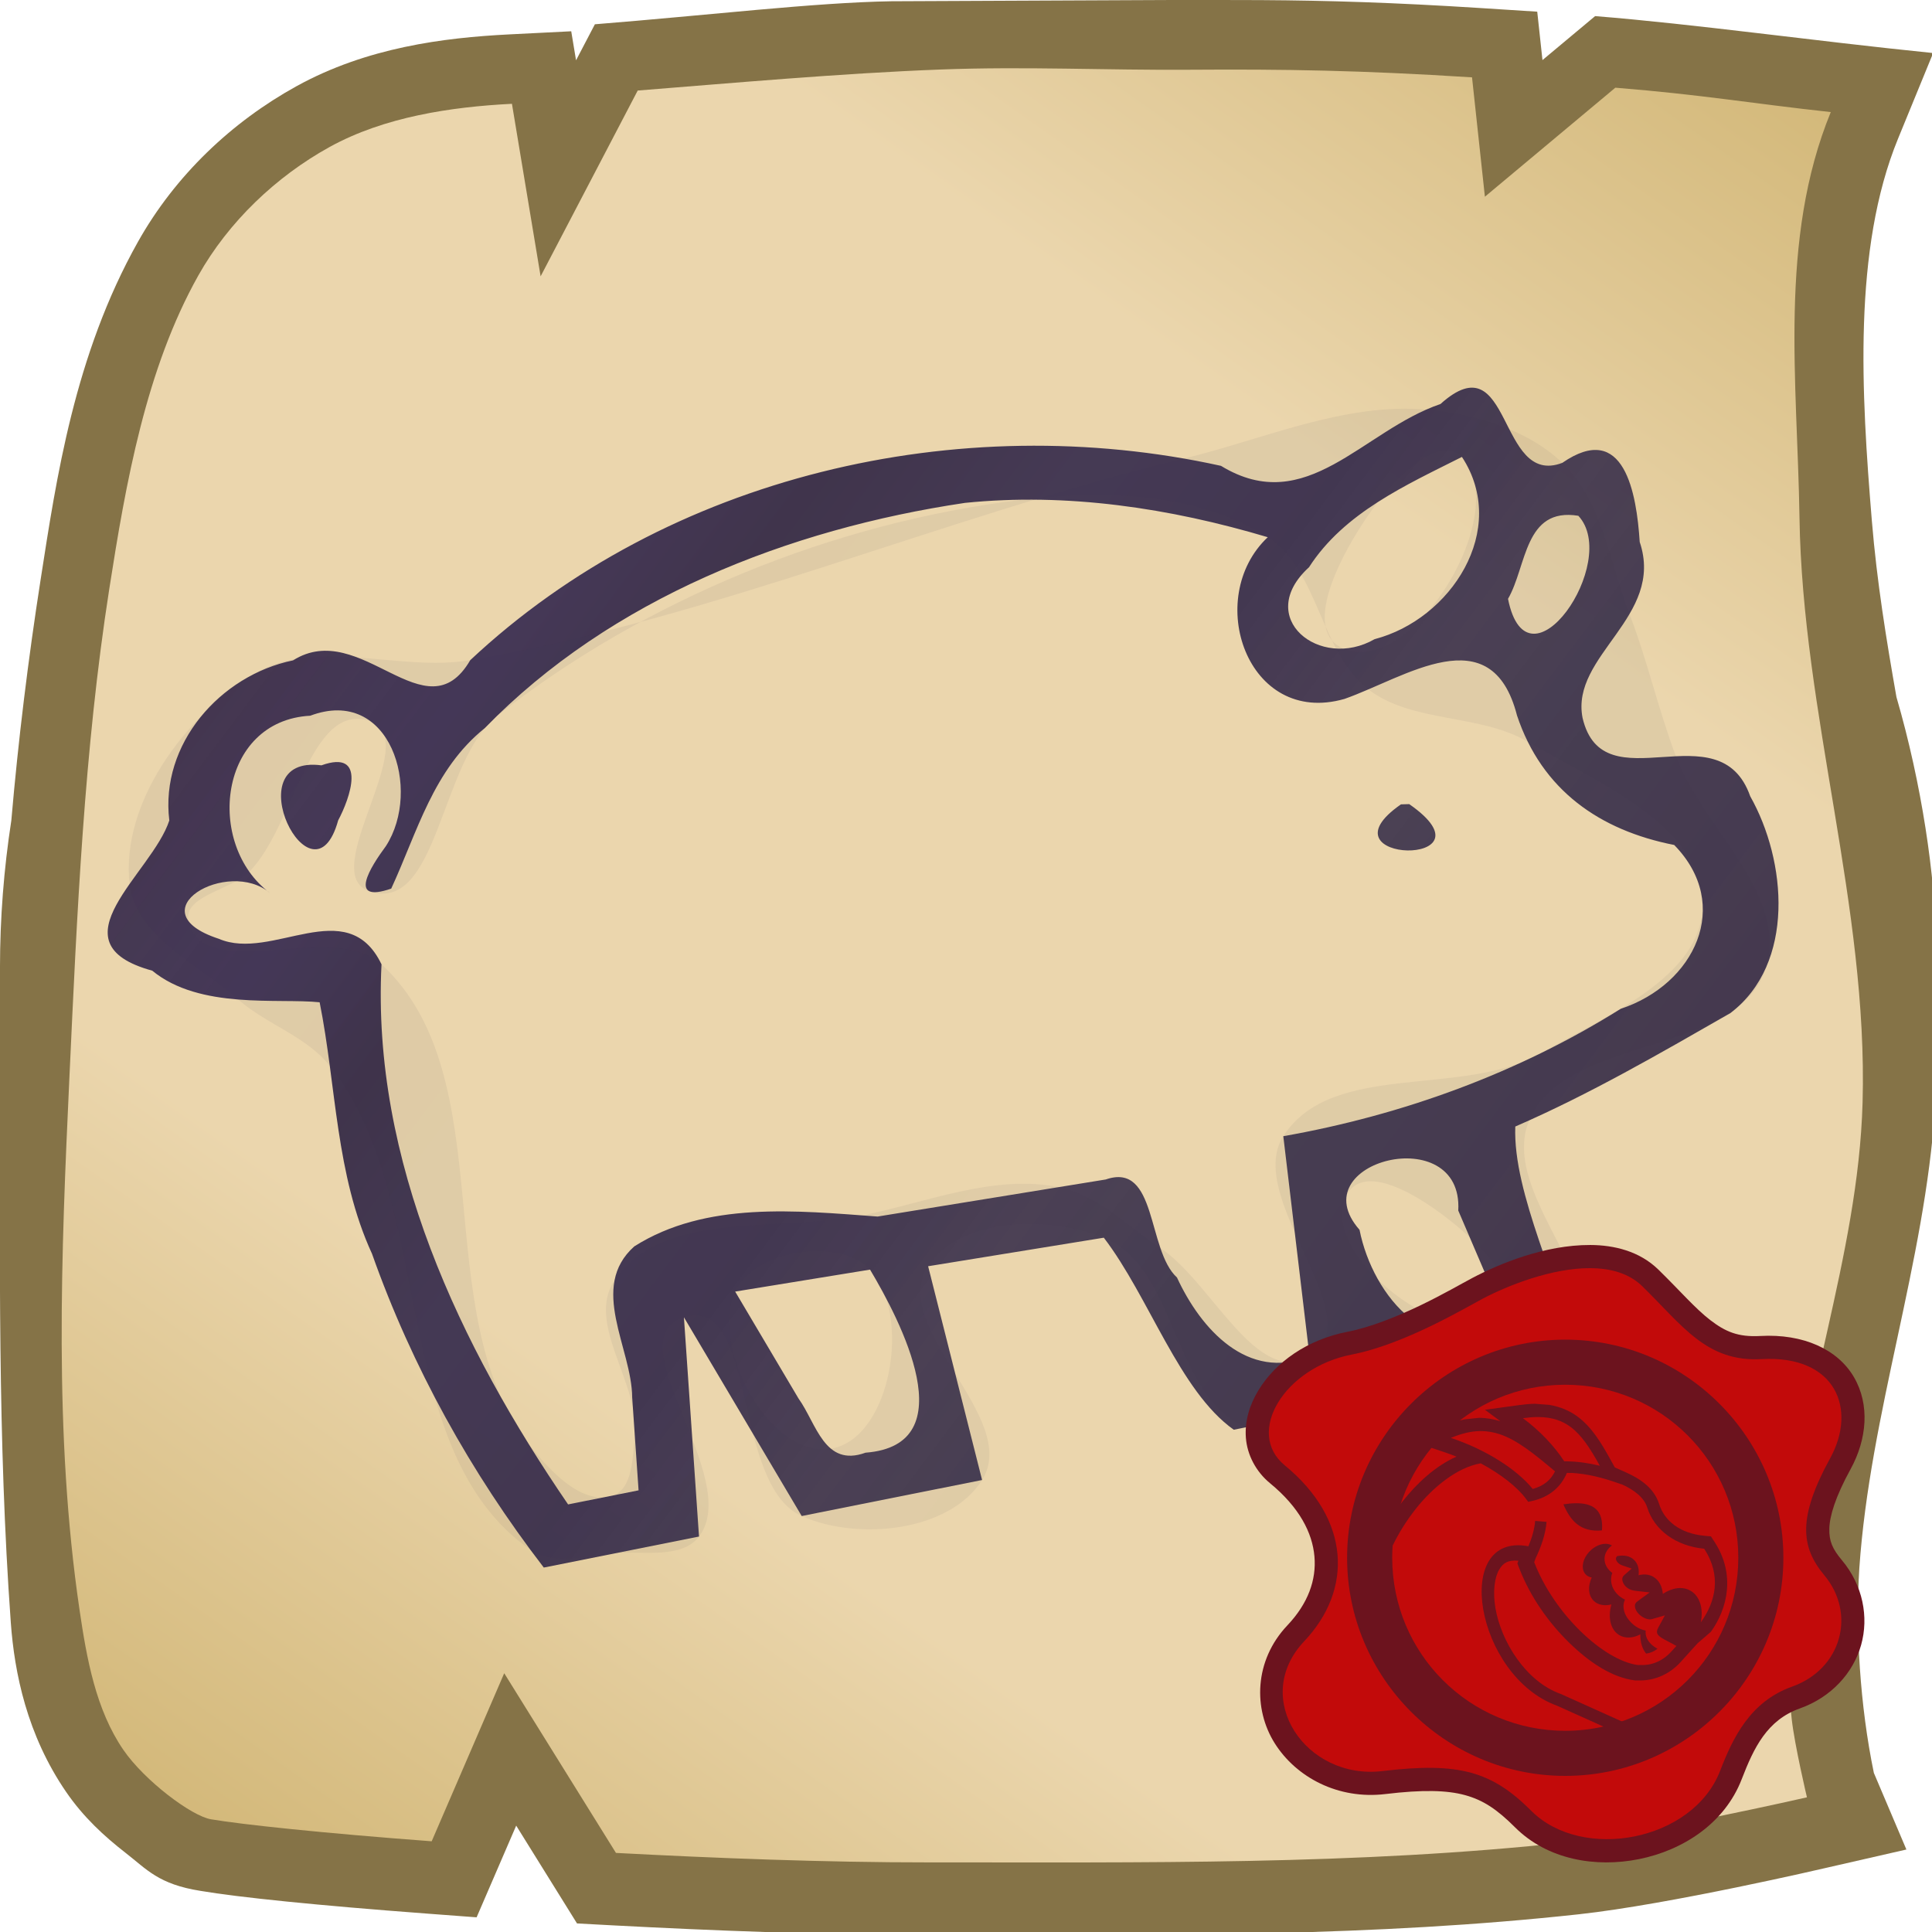 <svg height="500" viewBox="0 0 132.292 132.292" width="500" xmlns="http://www.w3.org/2000/svg" xmlns:xlink="http://www.w3.org/1999/xlink"><linearGradient id="a" gradientUnits="userSpaceOnUse" x1="116.132" x2="22.669" y1="0" y2="132.292"><stop offset="0" stop-color="#d3b879"/><stop offset=".25" stop-color="#ebd6ad"/><stop offset=".5" stop-color="#ebd6ad"/><stop offset=".75" stop-color="#ebd6ad"/><stop offset="1" stop-color="#d3b879"/></linearGradient><filter id="b" color-interpolation-filters="sRGB" height="1.006" width="1.006" x="-.003" y="-.003"><feGaussianBlur stdDeviation=".352"/></filter><filter id="c" color-interpolation-filters="sRGB" height="1.009" width="1.009" x="-.004" y="-.004"><feGaussianBlur stdDeviation=".123"/></filter><linearGradient id="d" gradientUnits="userSpaceOnUse" spreadMethod="repeat" x1="146.23" x2="236.621" y1="133.8" y2="235.09"><stop offset="0" stop-color="#2e2442"/><stop offset=".125" stop-color="#342a4b"/><stop offset=".25" stop-color="#322848"/><stop offset=".375" stop-color="#322947" stop-opacity=".95"/><stop offset=".5" stop-color="#322a46" stop-opacity=".98"/><stop offset=".75" stop-color="#2e2442" stop-opacity=".97"/><stop offset=".906" stop-color="#34284e"/><stop offset="1" stop-color="#2e2442"/></linearGradient><filter id="e" color-interpolation-filters="sRGB" height="1.047" width="1.029" x="-.015" y="-.023"><feGaussianBlur stdDeviation=".818"/></filter><filter id="f" color-interpolation-filters="sRGB" height="1.002" width="1.001" x="-.001" y="-.001"><feGaussianBlur stdDeviation=".036"/></filter><path d="m250.471 499.983c51.835.039 104.538.441 157.504-5.348 23.527-2.571 63.666-11.943 63.666-11.943l20.957-4.789-8.406-19.797c-3.626-17.49-4.76-37.133-3.756-52.852 2.741-40.111 16.933-78.897 19.564-119.016.828-12.623.691-24.469.344-42.18-.347-17.711-3.704-41.244-10.317-63.953-2.609-14.831-5.05-29.754-6.35-45.516-2.711-32.883-4.959-70.153 6.762-98.752l9.072-22.131c-31.313-3.172-61.138-7.435-87.342-9.543l-13.605 11.365-1.35-12.51-15.117-.967c-21.868-1.39-38.846-1.919-56.314-2.025-5.823-.036-16.508-.027-22.639-.027l-72.837.327c-19.69.327-47.169 3.598-76.591 5.948l-4.609 8.811-.258.496-1.246-7.498-16.018.805c-16.981.856-36.821 3.38-54.957 13.381-16.734 9.228-31.341 23.054-40.965 40.189-16.466 29.318-21.106 61.291-25.148 87.197-3.249 20.824-5.799 41.628-7.584 62.336-1.944 12.576-2.924 25.282-2.933 38.008l.001 27.979c.014 46.729-.629 93.964 2.793 141.27.941 13.005 4.17 29.035 14.33 43.824 4.451 6.479 9.806 11.404 15.326 15.693 5.506 4.279 8.509 8.111 19.365 9.824 9.832 1.663 30.066 3.742 58.57 5.875l12.771.959 10.229-23.693 15.715 25.273 9.365.502c25.465 1.348 54.433 2.491 81.955 2.473z" fill="#857347" stroke-width="3.78" transform="scale(.265)"/><path d="m43.667 6.199-6.649 12.723-1.963-11.814c-4.152.209-8.735.888-12.484 2.956-3.665 2.021-6.931 5.135-8.988 8.796-3.594 6.399-4.968 14.212-6.101 21.472-1.724 11.049-2.209 22.267-2.729 33.439-.565 12.142-1.075 24.438.693 36.464.487 3.314 1.111 6.835 3.004 9.59 1.45 2.11 4.687 4.544 6.008 4.751 2.083.354 7.611.944 15.101 1.505l4.967-11.508 7.651 12.304c6.689.354 14.283.654 21.43.649 14.614-.01 29.291.201 43.819-1.387 5.496-.601 16.303-3.069 16.303-3.069s-.84-3.54-1.041-5.344c-.4-3.586-.562-7.22-.321-10.821.708-10.588 4.876-20.805 5.172-31.413.374-13.426-4.117-26.631-4.321-40.061-.141-9.278-1.441-19.011 2.143-27.756-5.568-.608-8.703-1.18-14.752-1.67l-8.932 7.465-.881-8.173c-7.611-.484-12.854-.566-19.284-.522-5.85.04-11.266-.236-17.112-.015-6.769.256-14.283.929-20.733 1.44z" fill="url(#a)" stroke-width="4.763"/><g><path d="m31.618 35.433c-4.872 5.507-8.245-5.266-14.481-2.873-6.206.032-12.238 4.665-12.722 11.059-2.277 4.061-11.686 8.064-3.844 11.994 3.238 3.967 9.856 4.288 13.159 5.314.003 7.137-1.515 14.324.175 21.406 1.423 9.874 4.498 19.491 8.912 28.432h13.187c.782-6.053 1.564-12.105 2.346-18.158 2.126 6.053 4.253 12.105 6.379 18.158h15.324c-.307-6.115-.613-12.229-.92-18.344 4.939.178 9.879.357 14.818.535 2.742 5.582 3.666 13.766 7.484 17.809h11.786c-.1-2.877.626-6.968 1.588-1.767.779 2.929 4.359 1.376 6.572 1.767h9.228c-.118-6.513-2.537-14.708-1.227-20.176 6.609-1.425 13.031-3.619 19.426-5.758 6.127-2.989 7.081-11.52 5.157-17.385-1.085-7.687-12.174-1.635-12.419-9.143.021-5.325 8.378-6.903 7.54-13.44.53-3.971.754-10.222-5.035-7.726-5.715.963-2.084-10.883-8.994-6.795-6.8.895-12.807 7.127-18.938 1.469-20.446-8.988-45.347-8.272-64.501 3.623zm67.158 2.971c-6.246 3.903-4.781 15.15 3.628 14.464 5.333-.755 13.363-4.374 13.825 4.159.813 6.527 4.9 10.748 10.729 13.153 3.821 5.872-.628 11.728-7.041 12.511-9.43 3.579-19.578 5.126-29.646 4.902-.483 6.137-.967 12.273-1.45 18.41-5.454 1.046-8.44-3.993-9.542-8.6-2.011-2.744.29-9.795-4.22-9.172-6.414-.232-12.829-.463-19.243-.695-6.509-1.804-13.771-4.073-20.366-1.532-4.412 2.598-1.857 8.255-2.636 12.305-.331 2.565-.663 5.129-.994 7.694-1.996 0-3.992 0-5.988 0-6.263-14.7-10.44-31.296-6.429-47.168-1.648-6.414-8.905-1.991-12.878-4.743-6.428-3.62 2.092-6.504 4.939-2.893-4.546-5.035-1.394-14.929 6.174-13.837 7.026-1.151 7.936 7.884 4.058 11.882-1.635 1.483-4.105 4.084-.264 3.564 3.065-4.2 5.358-9.031 10.263-11.584 12.425-8.535 28.072-11.301 42.906-10.565 8.496.816 16.669 3.77 24.176 7.746zm17.174-3.389c2.703 6.725-3.577 13.093-10.103 13.46-4.984 1.695-9.536-3.722-4.193-6.942 3.767-3.892 9.268-5.129 14.296-6.519zm-98.207 6.583c-6.995-2.373-3.119 11.889.469 4.77 1.294-1.572 3.588-5.366-.469-4.77zm106.757.124c2.727 4.452-7.097 13.973-7.102 5.639 2.077-2.357 2.819-7.242 7.102-5.639zm-19.201 20.681c-7.962 3.456 7.13 6.826.679.115zm.048 43.6c-6.638 3.112-10.386-3.862-10.376-9.517-3.793-6.565 10.28-7.294 8.38.037.665 3.16 1.331 6.32 1.996 9.48zm-62.391-14.661c3.792.136 7.585.271 11.377.407 1.639 4.631 4.954 15.896-3.355 14.882-3.606.551-3.528-3.174-4.591-5.519-1.144-3.257-2.287-6.513-3.431-9.77z" fill="url(#d)" filter="url(#f)" opacity=".95" transform="matrix(.806 -.161 .161 .806 1.012 21.734)"/><path d="m31.618 35.433c-6.023-.164-12.265-4.474-17.918-2.389-6.353 2.344-12.983 8.372-13.569 15.118-.382 4.388 4.322 7.71 6.995 11.211 1.905 2.495 4.97 4.117 6.395 6.914 6.6 12.958-1.58 32.297 8.484 42.794 1.649 1.72 4.582 1.401 6.949 1.684 2.333.279 5.285 1.552 7.05 0 4.584-4.03-3.723-17.52 2.346-18.158 6.38-.67 1.145 14.449 6.379 18.158 4.168 2.953 11.804 3.701 15.324 0 4.219-4.436-5.218-13.984-.92-18.344 3.47-3.519 10.682-2.171 14.818.535 5.513 3.606 2.99 14.303 8.567 17.809 3.02 1.899 7.142.209 10.703 0 .882-.052 1.75-.267 2.633-.31 4.914-.236 11.24 3.751 14.756.31 4.872-4.768-3.825-14.816.01-20.452 4.406-6.475 18.138-1.739 21.85-8.635 3.022-5.614-2.895-12.427-3.926-18.719-.672-4.1-.767-8.282-1.469-12.376-.776-4.528-.387-9.684-3.024-13.447-2.33-3.326-6.361-5.432-10.26-6.569-6.584-1.92-13.723-.232-20.576.043-20.579.826-41.01 5.383-61.597 4.823zm67.158 2.971c3.65 3.514 2.388 10.272 5.734 14.076 3.079 3.501 8.703 3.775 12.175 6.887 4.94 4.43 12.947 9.656 11.625 16.159-1.211 5.958-9.837 7.499-15.588 9.472-7.126 2.445-17.222-2.829-22.452 2.594-4.273 4.431 4.366 16.395-1.45 18.41-4.835 1.675-6.781-7.676-10.415-11.278-2.338-2.318-4.277-5.369-7.315-6.637-5.084-2.122-10.994-.907-16.504-.894-7.113.018-16.249-3.748-21.301 1.259-3.103 3.076.441 8.916-.889 13.078-.532 1.666-1.012 4.232-2.744 4.472-2.724.377-4.833-3.136-6.06-5.596-6.218-12.462 3.984-30.295-4.19-41.572-3.221-4.443-14.858-1.18-15.053-6.664-.077-2.173 3.959-1.844 5.764-3.057 4.454-2.992 7.755-13.066 12.36-10.311 4.052 2.424-6.963 11.555-2.851 13.876 5.235 2.955 7.886-9.518 13.247-12.238 14.077-7.144 30.736-10.33 46.474-9.104 6.872.535 14.467 2.288 19.433 7.069zm17.174-3.389c3.312 5.307-7.595 17.197-12.799 13.725-3.473-2.317 2.039-8.651 5.178-11.404 1.996-1.751 6.215-4.574 7.621-2.321zm-98.207 6.583.987 4.089zm106.757.124-6.376 4.655zm-19.201 20.681 1.222.715zm.048 43.6c-4.963 2.456-14.391-8.324-10.848-12.58 2.31-2.775 7.24 2.54 9.351 5.469 1.416 1.965 3.668 6.036 1.497 7.11zm-62.391-14.661c2.23-3.071 9.356-2.805 11.377.407 2.711 4.309-1.024 14.152-6.112 13.996-5.109-.157-8.268-10.267-5.265-14.404z" fill="url(#d)" filter="url(#e)" opacity=".25" transform="matrix(.806 -.161 .161 .806 1.012 21.734)"/><g stroke-width="3.148" transform="matrix(.318 0 0 .318 183.197 61.38)"><path d="m-233.658 75.061c-.007-0-.013.002-.019.002-9.801-.033-19.586 4.045-25.453 7.139-2.164 1.141-6.144 3.469-11.113 5.861-4.969 2.392-10.809 4.743-15.711 5.691-8.621 1.667-15.498 6.523-19.209 12.67-1.855 3.073-2.938 6.566-2.654 10.18.284 3.614 2.124 7.229 5.199 9.756 6.306 5.181 9.108 10.644 9.559 15.74.45 5.097-1.375 10.163-5.822 14.863-7.207 7.618-7.35 18.064-2.717 25.406s13.66 12.143 23.828 10.92c8-.962 13.238-.84 17.146.234 3.909 1.074 6.87 3.042 10.754 6.924 6.993 6.988 17.367 8.74 26.744 6.846 9.377-1.894 18.384-7.646 22.072-17.201 2.619-6.784 5.458-12.727 12.521-15.238 6.74-2.395 11.486-7.613 13.189-13.656 1.703-6.043.357-12.891-4.096-18.219h-.002c-2.081-2.489-2.804-4.139-2.744-6.83.059-2.691 1.272-6.802 4.58-12.832 3.518-6.415 4.197-13.87.701-19.834-3.496-5.964-10.904-9.345-20.152-8.828-4.811.269-7.527-.94-10.758-3.416-3.23-2.476-6.652-6.46-11.188-10.883v-.002c-4.075-3.973-9.522-5.272-14.656-5.293zm-.041 9.975c.001 0.0.001-0.0.002 0 3.53.015 6.065.835 7.732 2.461 4.124 4.022 7.603 8.224 12.084 11.658 4.481 3.434 10.286 5.857 17.381 5.461 6.784-.379 9.655 1.634 10.99 3.912 1.335 2.278 1.398 5.912-.84 9.992-3.7 6.745-5.693 12.197-5.809 17.408-.115 5.211 2.019 9.803 5.064 13.447 2.458 2.941 2.974 6.186 2.148 9.117-.826 2.931-3.001 5.567-6.928 6.963h-.002c-11.082 3.94-15.666 13.746-18.484 21.045-2.169 5.619-8.003 9.654-14.742 11.016-6.739 1.361-13.756-.163-17.719-4.123-4.56-4.558-9.317-7.88-15.162-9.486s-12.395-1.554-20.98-.521c-6.417.772-11.636-2.273-14.201-6.338s-2.863-8.588 1.527-13.229c6.054-6.399 9.232-14.442 8.512-22.596s-5.265-16.083-13.16-22.57c-1.196-.982-1.505-1.753-1.59-2.83-.085-1.077.247-2.581 1.25-4.242 2.005-3.322 6.62-6.882 12.564-8.031 6.388-1.235 12.773-3.914 18.145-6.5 5.372-2.586 9.848-5.185 11.438-6.023 4.805-2.534 14.044-6.016 20.779-5.99z" fill="#6c131e"/><path d="m-233.678 80.048c-8.271-.033-17.788 3.75-23.126 6.565-3.754 1.979-16.913 9.855-28.203 12.039-14.565 2.816-22.986 16.835-14.445 23.854 14.202 11.668 14.693 26.785 4.192 37.885-11.597 12.258.307 29.942 16.892 27.947 16.585-1.995 23.579.144 32.023 8.583 10.956 10.948 34.781 6.55 40.639-8.624 2.719-7.042 6.43-14.915 15.503-18.141 10.667-3.791 13.847-15.709 6.937-23.978-5.127-6.134-5.718-12.484 1.29-25.259 5.756-10.494 1.232-22.179-14.8-21.283-11.907.665-17.046-7.264-25.706-15.709-2.871-2.8-6.863-3.86-11.195-3.877z" fill="#c20a0a" stroke-width="9.975"/><path d="m-239.052 95.443c-25.861 0-46.971 21.1-46.971 46.963 0 25.863 21.108 46.973 46.971 46.973 25.862 0 46.971-21.11 46.971-46.973 0-25.862-21.109-46.963-46.971-46.963z" fill="#6c131e" stroke-width="1"/><path d="m-239.052 105.151c-20.609 0-37.257 16.647-37.257 37.257 0 20.609 16.648 37.265 37.257 37.265 20.608 0 37.265-16.655 37.265-37.264 0-20.609-16.656-37.257-37.265-37.257z" fill="#c20a0a" stroke-width="9.975"/><path d="m-920.529 467.439c-5.589 1.055-11.31 2.761-17.285 5.223l-28.514 11.748 29.244 9.789c3.267 1.094 6.497 2.29 9.672 3.572-17.47 7.749-32.362 21.944-43.494 36.01-7.715 9.748-14.675 20.618-20.279 32.24l-.961 1.996-.152 2.211c-.239 3.487-.373 7.027-.373 10.617 0 84.087 68.227 152.342 152.314 152.342 11.539 0 22.789-1.287 33.604-3.715l33.656-7.559-69.568-31.293-.406-.146c-27.952-10.121-47.951-42.215-52.67-69.473-2.359-13.629-.622-25.449 3.113-31.566 3.181-5.209 6.959-7.811 15.545-7.104l-.822 2.236 1.557 4.039c8.9 23.099 23.903 44.201 40.604 60.449 16.7 16.248 34.732 28.041 52.916 30.49l.574.078.58.019c.691.024 1.354.005 2.01-.031 11.157.437 24.263-3.744 34.344-14.893l13.803-15.26 10.809-9.324c13.695-19.039 20.019-46.784 3.107-72.885l-3.023-4.668-5.539-.527c-19.538-1.857-32.27-12.071-36.529-25.645-4.103-13.076-15.354-20.644-27.186-25.918l-8.896-3.967-3.377-6.123c-8.033-14.566-15.583-26.768-26.814-35.123-6.377-4.744-14.098-8.057-22.959-9.553l-11.684-.898c-4.111.053-8.346.445-12.746 1.049l-27.918 3.828 12.482 9.268c-5.471-1.649-11.19-2.718-17.207-2.725z" fill="#6c131e" filter="url(#b)" stroke-width="1" transform="matrix(.265 0 0 .265 -16.707 -11.275)"/><path d="m-245.156 112.107c-.919.011-1.927.102-3.008.25 3.629 2.694 6.726 5.956 8.897 9.284.218 0 .436.002.653.006 2.378.051 4.671.383 7.005.948-2.066-3.746-3.941-6.606-6.246-8.321-1.819-1.353-3.957-2.128-6.913-2.166-.127-.002-.257-.002-.388 0zm-12.065 3.022c-.096-0-.192.001-.289.003-1.849.041-3.865.516-6.168 1.465 7.395 2.476 14.083 6.643 17.626 11.002 2.419-.675 3.875-1.937 4.799-3.793-4.575-3.868-8.224-6.763-11.84-7.978-1.338-.45-2.69-.699-4.128-.7zm-.027 6.948c-5.189.89-10.435 5.313-13.959 9.766-1.91 2.413-3.634 5.109-5.011 7.963-.059.859-.091 1.726-.091 2.601 0 20.609 16.648 37.264 37.257 37.264 2.827 0 5.579-.315 8.224-.909l-9.979-4.489c-17.591-6.369-22.746-37.446-6.17-34.338.768-1.864 1.306-3.689 1.45-5.458l2.452.201c-.222 2.711-1.162 5.329-2.373 7.89-.096.268-.194.543-.288.798 4.323 11.22 14.976 21.152 22.311 22.14.12.004.251 0.0.389-.011 2.24.136 4.72-.556 6.872-2.936l1.051-1.162-1.379-.745c-.857-.463-1.881-.934-2.391-1.438-.255-.252-.368-.457-.405-.684-.037-.227-.017-.556.294-1.129l1.405-2.587-2.828.819c-.83.24-2.278-.399-3.057-1.41-.39-.505-.58-1.041-.577-1.427.003-.387.095-.675.625-1.06l2.561-1.859-3.144-.358c-1.313-.15-2.155-.877-2.523-1.619-.369-.742-.304-1.327.181-1.752l1.607-1.406-2.022-.685c-.884-.3-1.355-.994-1.363-1.399-.004-.181.031-.351.242-.589 1.439-.315 2.798-.059 3.697.839.81.809 1.099 1.991.918 3.269 1.125-.297 2.236-.212 3.174.329 1.229.709 1.928 2.065 2.063 3.681 2.002-1.334 4.232-1.675 5.958-.68 2.036 1.174 2.812 3.885 2.212 6.812 3.158-4.391 4.552-9.967.739-15.853-6.151-.585-10.753-4.038-12.28-8.903-.662-2.108-2.801-3.774-5.528-4.989l-.01.028c-3.915-1.425-7.315-2.284-10.873-2.466l.01.021c-.302-.012-.601-.021-.89-.023-1.255 3.011-3.773 5.252-7.56 6.062l-.777.166-.471-.64c-1.871-2.544-5.427-5.324-9.741-7.644zm20.563 8.59c3.676-.01 5.907 1.529 5.54 5.851-4.718.446-6.836-2.196-8.302-5.612.988-.152 1.914-.236 2.762-.239zm6.372 8.735-.001.001c.488.009.94.131 1.318.37-.199.145-.381.3-.547.466-.691.69-1.065 1.596-1.047 2.467.024 1.227.694 2.262 1.669 2.97-.413 1.067-.323 2.298.185 3.32.502 1.009 1.388 1.879 2.541 2.422-.19.443-.312.904-.316 1.36-.008 1.107.445 2.112 1.089 2.947.894 1.16 2.22 2.098 3.689 2.357-.024.287-.027.57.018.843.138.848.594 1.535 1.103 2.038.449.444.947.776 1.422 1.052-.835.631-1.634.929-2.451 1.025-.858-1.045-1.278-2.512-1.239-4.14-1.549.813-3.187.942-4.491.19-1.931-1.114-2.553-3.822-1.736-6.625-1.492.365-2.913.121-3.842-.807-1.168-1.167-1.256-3.11-.408-4.996-.484-.081-.916-.285-1.254-.622-1.159-1.158-.76-3.434.892-5.084 1.032-1.031 2.31-1.574 3.405-1.553z" fill="#c20a0a" filter="url(#c)" stroke-width="6.085"/></g></g></svg>